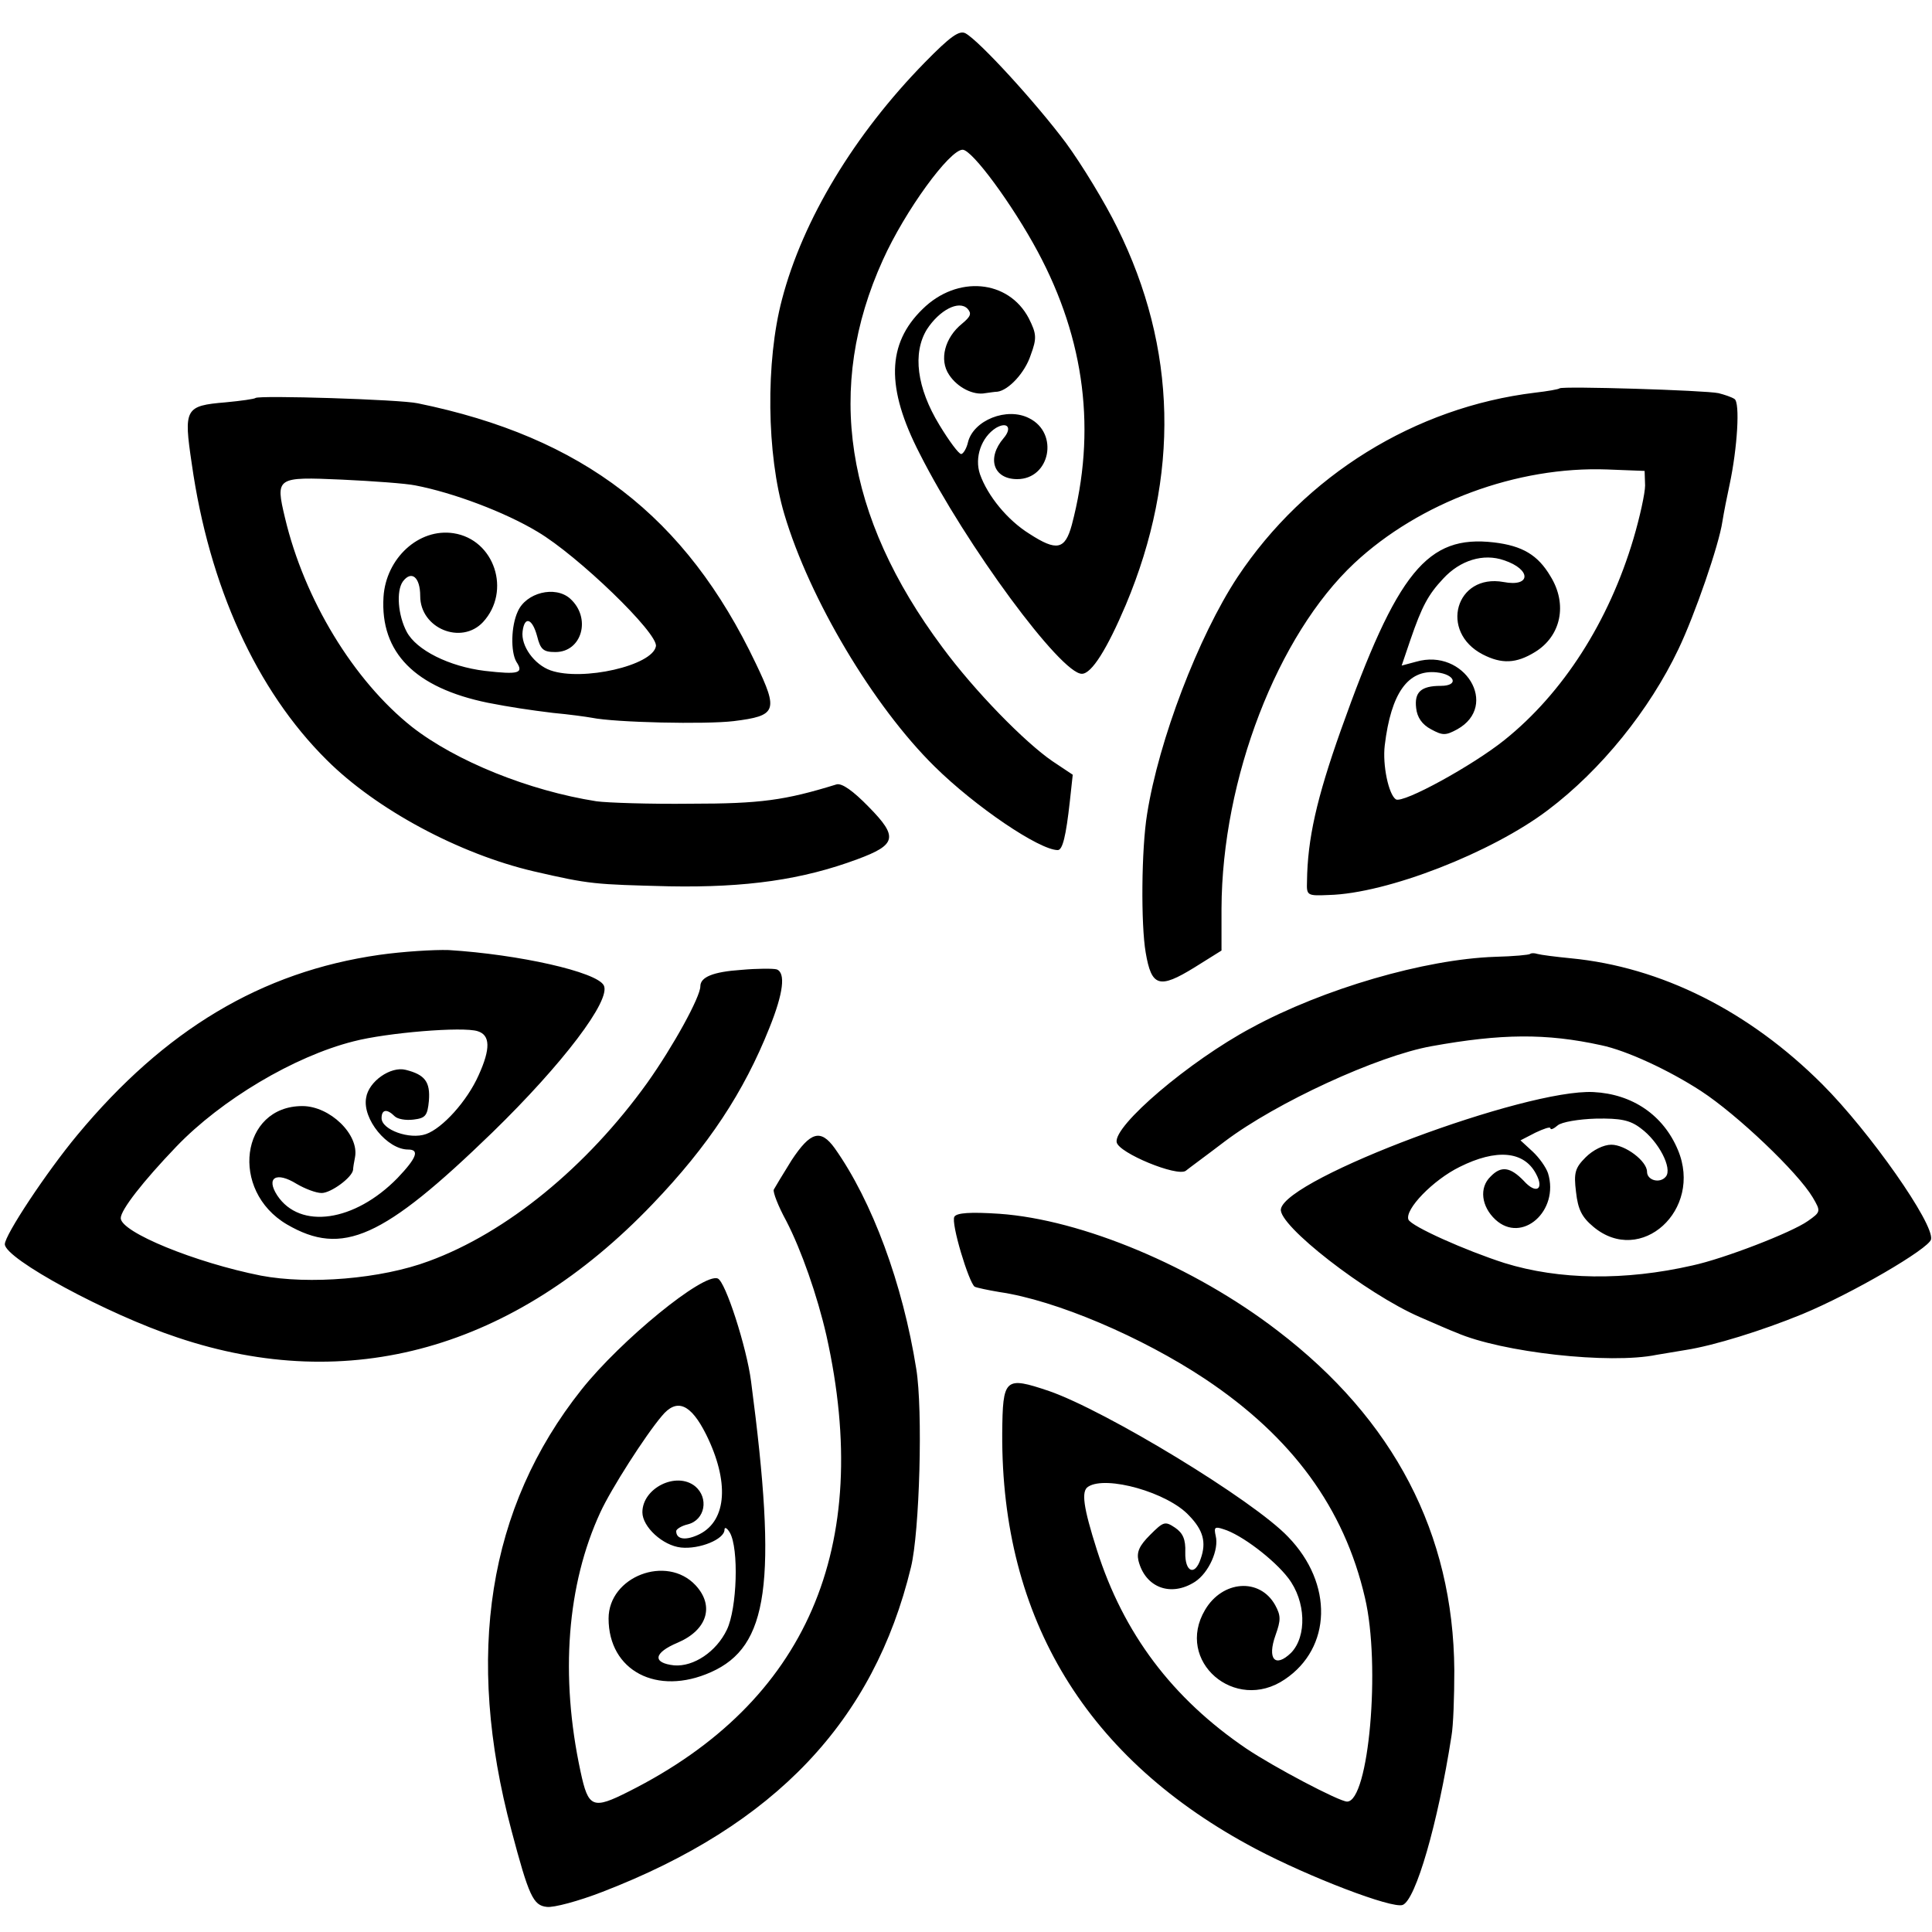 <svg version="1.0" xmlns="http://www.w3.org/2000/svg" viewBox="0 0 400 400"><path d="M191.5 12.9c-14.6 14.9-25.3 32.6-29.6 49.1-3.4 12.8-3.2 32.1.5 44.5 5.2 17.5 18.4 39.7 31.1 52.2 8.4 8.3 21.7 17.3 25.5 17.3 1 0 1.7-2.9 2.5-10.1l.6-5.5-4.2-2.8c-5.7-3.9-16.1-14.5-22.8-23.6-20.2-27.1-24.3-53.8-12.3-80.2 4.6-10.2 13.8-22.8 16.5-22.8 2 0 10.4 11.5 15.5 21 9.9 18.4 12.2 37.4 7.1 56.7-1.4 5.1-3.1 5.5-8.8 1.8-4.5-2.8-8.6-7.8-10.2-12.3-1.2-3.5.3-7.7 3.3-9.6 2.4-1.4 3.4 0 1.6 2.1-3.6 4.2-2.1 8.5 2.8 8.5 6.8 0 8.7-9.5 2.5-12.6-4.6-2.4-11.6.4-12.7 5-.3 1.3-1 2.4-1.4 2.4-.5 0-2.5-2.7-4.5-6-4.7-7.7-5.6-14.9-2.6-19.8 2.6-4 6.6-6.1 8.4-4.3.9 1 .7 1.6-1.1 3.1-3.6 2.9-4.8 7.5-2.7 10.6 1.7 2.6 5 4.3 7.5 3.8.8-.1 2-.3 2.5-.3 2.3-.3 5.7-3.9 6.9-7.6 1.3-3.5 1.2-4.4-.4-7.6-4.2-8-14.8-9-22-1.9-7.4 7.2-7.6 16.3-.6 29.9 9.6 19 29.3 45.7 33.6 45.6 2 0 5.2-5.1 9.1-14.3 11.2-26.7 10.6-53.1-1.8-78.1-2.5-5.1-7.3-13-10.6-17.5-6.2-8.3-17.9-21.1-20.8-22.7-1.3-.7-3.2.7-8.4 6zM322.9 80.4c-.2.2-2.5.6-5.1.9-24.8 3-47.6 17.1-61.6 38.2-8.1 12.3-16.3 33.8-18.7 49-1.2 7.3-1.3 22.9-.3 28.7 1.2 7.1 2.8 7.6 10.1 3.1l5.6-3.5v-8.7c.1-26.9 11.6-56.6 27.5-71.5 13.5-12.6 33.7-20.1 52.4-19.4l7.7.3.1 3c0 1.6-1.1 6.6-2.4 11-5.1 17.2-14.6 32-26.7 41.7-6.6 5.3-21 13.2-22.5 12.3-1.5-1-2.8-7.1-2.3-11.2 1.3-10.8 4.8-15.7 10.7-15.1 3.9.4 4.7 2.8.9 2.8-4.1 0-5.5 1.3-5.1 4.6.2 1.9 1.2 3.4 3.1 4.4 2.4 1.3 3 1.3 5.4 0 8.8-4.9 1.5-16.9-8.5-14l-3 .8 1.8-5.3c2.4-7 3.7-9.4 6.8-12.7 3.5-3.8 8.3-5.3 12.6-3.8 5.7 1.9 5.6 5.6-.1 4.5-9.9-1.8-13.4 10.3-4.3 15 3.9 2 6.9 1.9 10.8-.5 5.4-3.3 6.8-9.9 3.2-15.7-2.6-4.4-5.8-6.3-11.7-7-13.8-1.6-20 6-31.7 38.9-5 14.1-6.9 22.5-7 31.3-.1 2.9 0 3 4.5 2.8 12.1-.3 33.8-8.8 45.4-17.6 11-8.3 21-20.7 27-33.3 3.4-7.1 8.4-21.6 9.1-26.4.3-1.9 1-5.4 1.5-7.7 1.6-7.5 2.2-17 1-17.7-.6-.4-2.1-.9-3.3-1.2-2.8-.6-32.3-1.5-32.9-1zM52.9 82.4c-.2.2-3 .6-6.2.9-8.4.7-8.7 1.3-7 12.7 3.6 25.4 13.4 46.9 27.9 61.3 10.3 10.3 27.5 19.5 42.9 23.1 11.7 2.7 12.5 2.7 28 3.1 16.1.3 27.7-1.4 39-5.6 8.1-3 8.5-4.6 2.4-10.8-3.3-3.4-5.6-5-6.7-4.7-10.7 3.3-15.7 4-30.2 4-8.5.1-17.3-.2-19.5-.5-14-2.2-29.1-8.3-38.2-15.4-12.1-9.6-22.3-26.4-26.3-43.3-2-8.4-1.8-8.5 11.8-7.9 6.4.3 13.3.8 15.2 1.2 7.8 1.5 18.5 5.5 25.3 9.6 8.3 4.9 25 21 24.5 23.7-.7 4-15.2 7.3-21.8 5-3.4-1.2-6.2-5.1-5.8-8.1.4-3.2 2-2.7 3 1 .7 2.8 1.3 3.3 3.8 3.3 5.5 0 7.5-7.1 3-11.1-3.1-2.7-9.1-1.2-10.8 2.7-1.4 3-1.5 8.3-.3 10.4 1.6 2.4.5 2.7-6.5 1.9-7.4-.9-14.2-4.3-16.2-8.1-1.8-3.4-2.2-8.4-.8-10.4 1.8-2.4 3.6-.9 3.6 3 0 6.7 8.5 10.2 13 5.4 5.9-6.4 2.4-17.1-6.1-18.4-7.2-1.1-14 5.2-14.5 13.2-.7 11.5 6.5 18.8 21.6 21.9 4.6.9 8.6 1.5 13.5 2.1 3.3.3 6.9.8 8 1 4.9 1 23.6 1.4 29.4.7 8.9-1.1 9.3-2.1 4.6-11.9-14.5-30.5-35.8-46.9-70-53.9-3.6-.8-32.9-1.7-33.6-1.1zM78.5 197.7C54.1 201.2 34.1 213.2 16 235c-6.4 7.7-15 20.7-15 22.6 0 3 21.2 14.5 35.7 19.3 35.6 12 69.7 2.4 98.4-27.6 11.6-12.1 18.9-23.2 24.2-36.5 2.9-7.2 3.4-11.4 1.5-12.1-.7-.2-4-.2-7.3.1-5.9.4-8.5 1.5-8.5 3.4 0 2.2-5.6 12.4-11 20-12.5 17.4-29.1 31-45.2 36.9-9.9 3.7-24.8 4.9-34.8 3-13.6-2.7-29-9-29-11.9 0-1.7 4.6-7.6 11.5-14.8 9.3-9.7 24.4-18.7 36.7-21.8 6.9-1.8 22.7-3.1 25.7-2.1 2.6.8 2.7 3.6.2 9.1-2.4 5.4-7.5 11-10.9 12.2-3.4 1.2-9.2-.9-9.2-3.3 0-1.8 1.1-2 2.7-.4.6.6 2.3.9 3.9.7 2.5-.3 2.9-.8 3.2-3.9.3-3.9-.8-5.4-4.8-6.4-3.1-.8-7.7 2.4-8.2 5.8-.8 4.4 4.4 10.7 8.7 10.7 2.4 0 1.8 1.7-2.2 5.9-8.9 9.1-20.2 10.7-24.9 3.6-2.4-3.7-.2-5 4-2.4 1.7 1 4 1.9 5.2 1.9 1.9 0 6.3-3.2 6.5-4.8 0-.4.2-1.6.4-2.6.9-4.7-5.2-10.6-10.9-10.6-12.8 0-15.1 17.5-3.2 24.5 11.5 6.7 19.9 2.9 42.5-19 14.6-14.2 24.7-27.5 23.1-30.5-1.5-2.8-17.6-6.4-32.1-7.3-3-.1-9.5.3-14.4 1zM316.8 197.5c-.2.2-3.4.5-7.3.6-14.5.5-35.5 6.6-50.4 14.7-12.9 6.9-28.6 20.3-27.9 23.7.4 2.2 12.5 7.2 14.3 5.9.6-.5 4.3-3.2 8.1-6.1 10.6-8 31.6-17.7 42.8-19.7 14.4-2.6 23.7-2.7 35.1-.2 5.3 1.1 14.1 5.2 20.7 9.5 7.5 4.9 20 16.8 23.1 22 1.7 2.9 1.7 3-1 4.9-3.4 2.4-17.4 7.8-23.9 9.2-14 3.2-27.6 3-38.9-.5-8.1-2.6-19.3-7.6-19.9-9-.8-2.1 5.1-8.2 10.6-10.9 7.6-3.8 13.3-3.3 15.8 1.4 1.8 3.3 0 4.3-2.5 1.5-2.8-2.9-4.7-3.2-6.9-.9-2.4 2.3-1.9 6.2 1 8.9 5.5 5.1 13.3-1.8 10.9-9.6-.4-1.2-1.8-3.2-3.2-4.5l-2.5-2.3 3.1-1.6c1.7-.8 3.1-1.3 3.1-.9s.7.1 1.5-.6 4.4-1.3 7.9-1.4c5.1-.1 7.1.3 9.3 2 3.7 2.7 6.6 8.3 5.2 10-1.2 1.5-3.9.8-3.9-1 0-2.2-4.5-5.6-7.4-5.6-1.6 0-3.8 1.1-5.3 2.6-2.2 2.2-2.5 3.2-2 7.2.4 3.6 1.2 5.2 3.6 7.2 9.8 8.2 22.7-3.5 17.5-15.9-3-7.2-9.4-11.6-17.5-12-14-.7-63.5 17.8-64.7 24.2-.7 3.3 17.7 17.6 28.8 22.4 3 1.3 6.4 2.8 7.5 3.2 9.4 4.1 31.8 6.6 41.5 4.6 1.3-.2 4.1-.7 6-1 5.8-.9 15.8-4 24.1-7.4 10.4-4.3 26.3-13.6 26.7-15.5.7-3.2-12.7-22.3-22.5-32.1-15.2-15.2-33.4-24.3-52.1-26.1-3.1-.3-6.2-.7-6.9-.9-.6-.2-1.3-.2-1.5 0zM163.9 240.2c-1.8 2.9-3.5 5.7-3.7 6.1-.2.5.9 3.4 2.6 6.5 3.1 6 6.4 15.4 8.3 23.7 9.8 43.9-4.1 75.9-40.9 94.4-7.5 3.8-8.4 3.4-10-4.1-4.3-19.9-2.8-38.8 4.1-53.7 2.2-4.8 9.3-15.9 12.7-19.9 3.1-3.8 6-2.6 9.2 3.8 4.8 9.7 4.3 17.7-1.3 20.6-2.8 1.4-4.9 1.2-4.9-.6 0-.4 1.1-1.1 2.4-1.4 3.6-.9 4.4-5.5 1.5-7.9-3.9-3.1-10.9.4-10.9 5.4 0 3 4.2 6.9 8 7.3 3.8.4 9-1.7 9-3.7 0-.6.5-.4 1.1.6 1.9 3.3 1.5 15.7-.6 20.1-2.2 4.6-6.9 7.7-10.9 7.4-4.6-.5-4.3-2.6.7-4.7 6.1-2.6 7.7-7.6 3.7-11.9-6-6.4-18-1.8-18 6.9 0 10.8 10 16.1 21.2 11.1 11.9-5.3 13.8-18.4 8.3-60.2-.9-7-5.3-20.7-6.9-21.3-3-1.2-20.1 12.8-28.2 23-19.4 24.4-24.2 55-14.5 91.3 3.6 13.6 4.5 15.5 7.3 15.8 1.4.2 6.6-1.2 11.5-3.1 35.8-13.8 56.2-35.4 63.9-67.2 1.8-7.3 2.5-32.6 1.1-41.1-2.8-17.6-9.1-34.7-16.9-45.7-2.9-4-5-3.4-8.9 2.5zM197.6 251.9c-.8 1.2 3 13.7 4.2 14.5.4.2 2.7.7 5.1 1.1 11.7 1.7 29.5 9.3 42.6 18 18 12 28.8 26.7 33.1 45.3 3.3 14 .8 42.2-3.7 42.2-1.6 0-15.1-7.1-20.9-11-15.3-10.4-25.4-23.8-30.9-41.1-2.8-8.8-3.3-12.2-1.8-13.1 3.7-2.4 16.5 1.2 20.9 6 2.9 3 3.6 5.5 2.4 8.9-1.2 3.7-3.3 2.8-3.2-1.3.1-2.7-.5-4-2.1-5.1-2.1-1.4-2.4-1.3-5.2 1.5-2.2 2.2-2.8 3.5-2.4 5.3 1.4 5.6 6.7 7.6 11.7 4.4 2.9-1.9 5-6.7 4.3-9.5-.4-1.8-.2-2 1.6-1.4 3.7 1.1 10.5 6.3 13.4 10.1 3.7 4.8 3.9 12.1.6 15.5-3.3 3.2-5 1.3-3.2-3.7 1.1-3.1 1.1-4-.1-6.2-3.2-5.7-10.9-5.1-14.5 1-6.3 10.6 6.2 21.4 16.5 14.4 9.7-6.5 10.1-19.8.7-29.5-7.2-7.6-37.7-26.1-49.5-30.2-9.2-3.1-9.6-2.7-9.7 8.8-.2 38.4 17.5 67.5 52.5 86 11.2 5.9 28.2 12.4 30.4 11.6 2.7-1 7.3-16.9 10.1-34.9.4-2.2.6-8.3.6-13.7-.2-28.3-12.5-51.9-36.6-70.3-17.3-13.3-40.5-23-57.6-24.2-6-.4-8.8-.2-9.3.6z"/></svg>